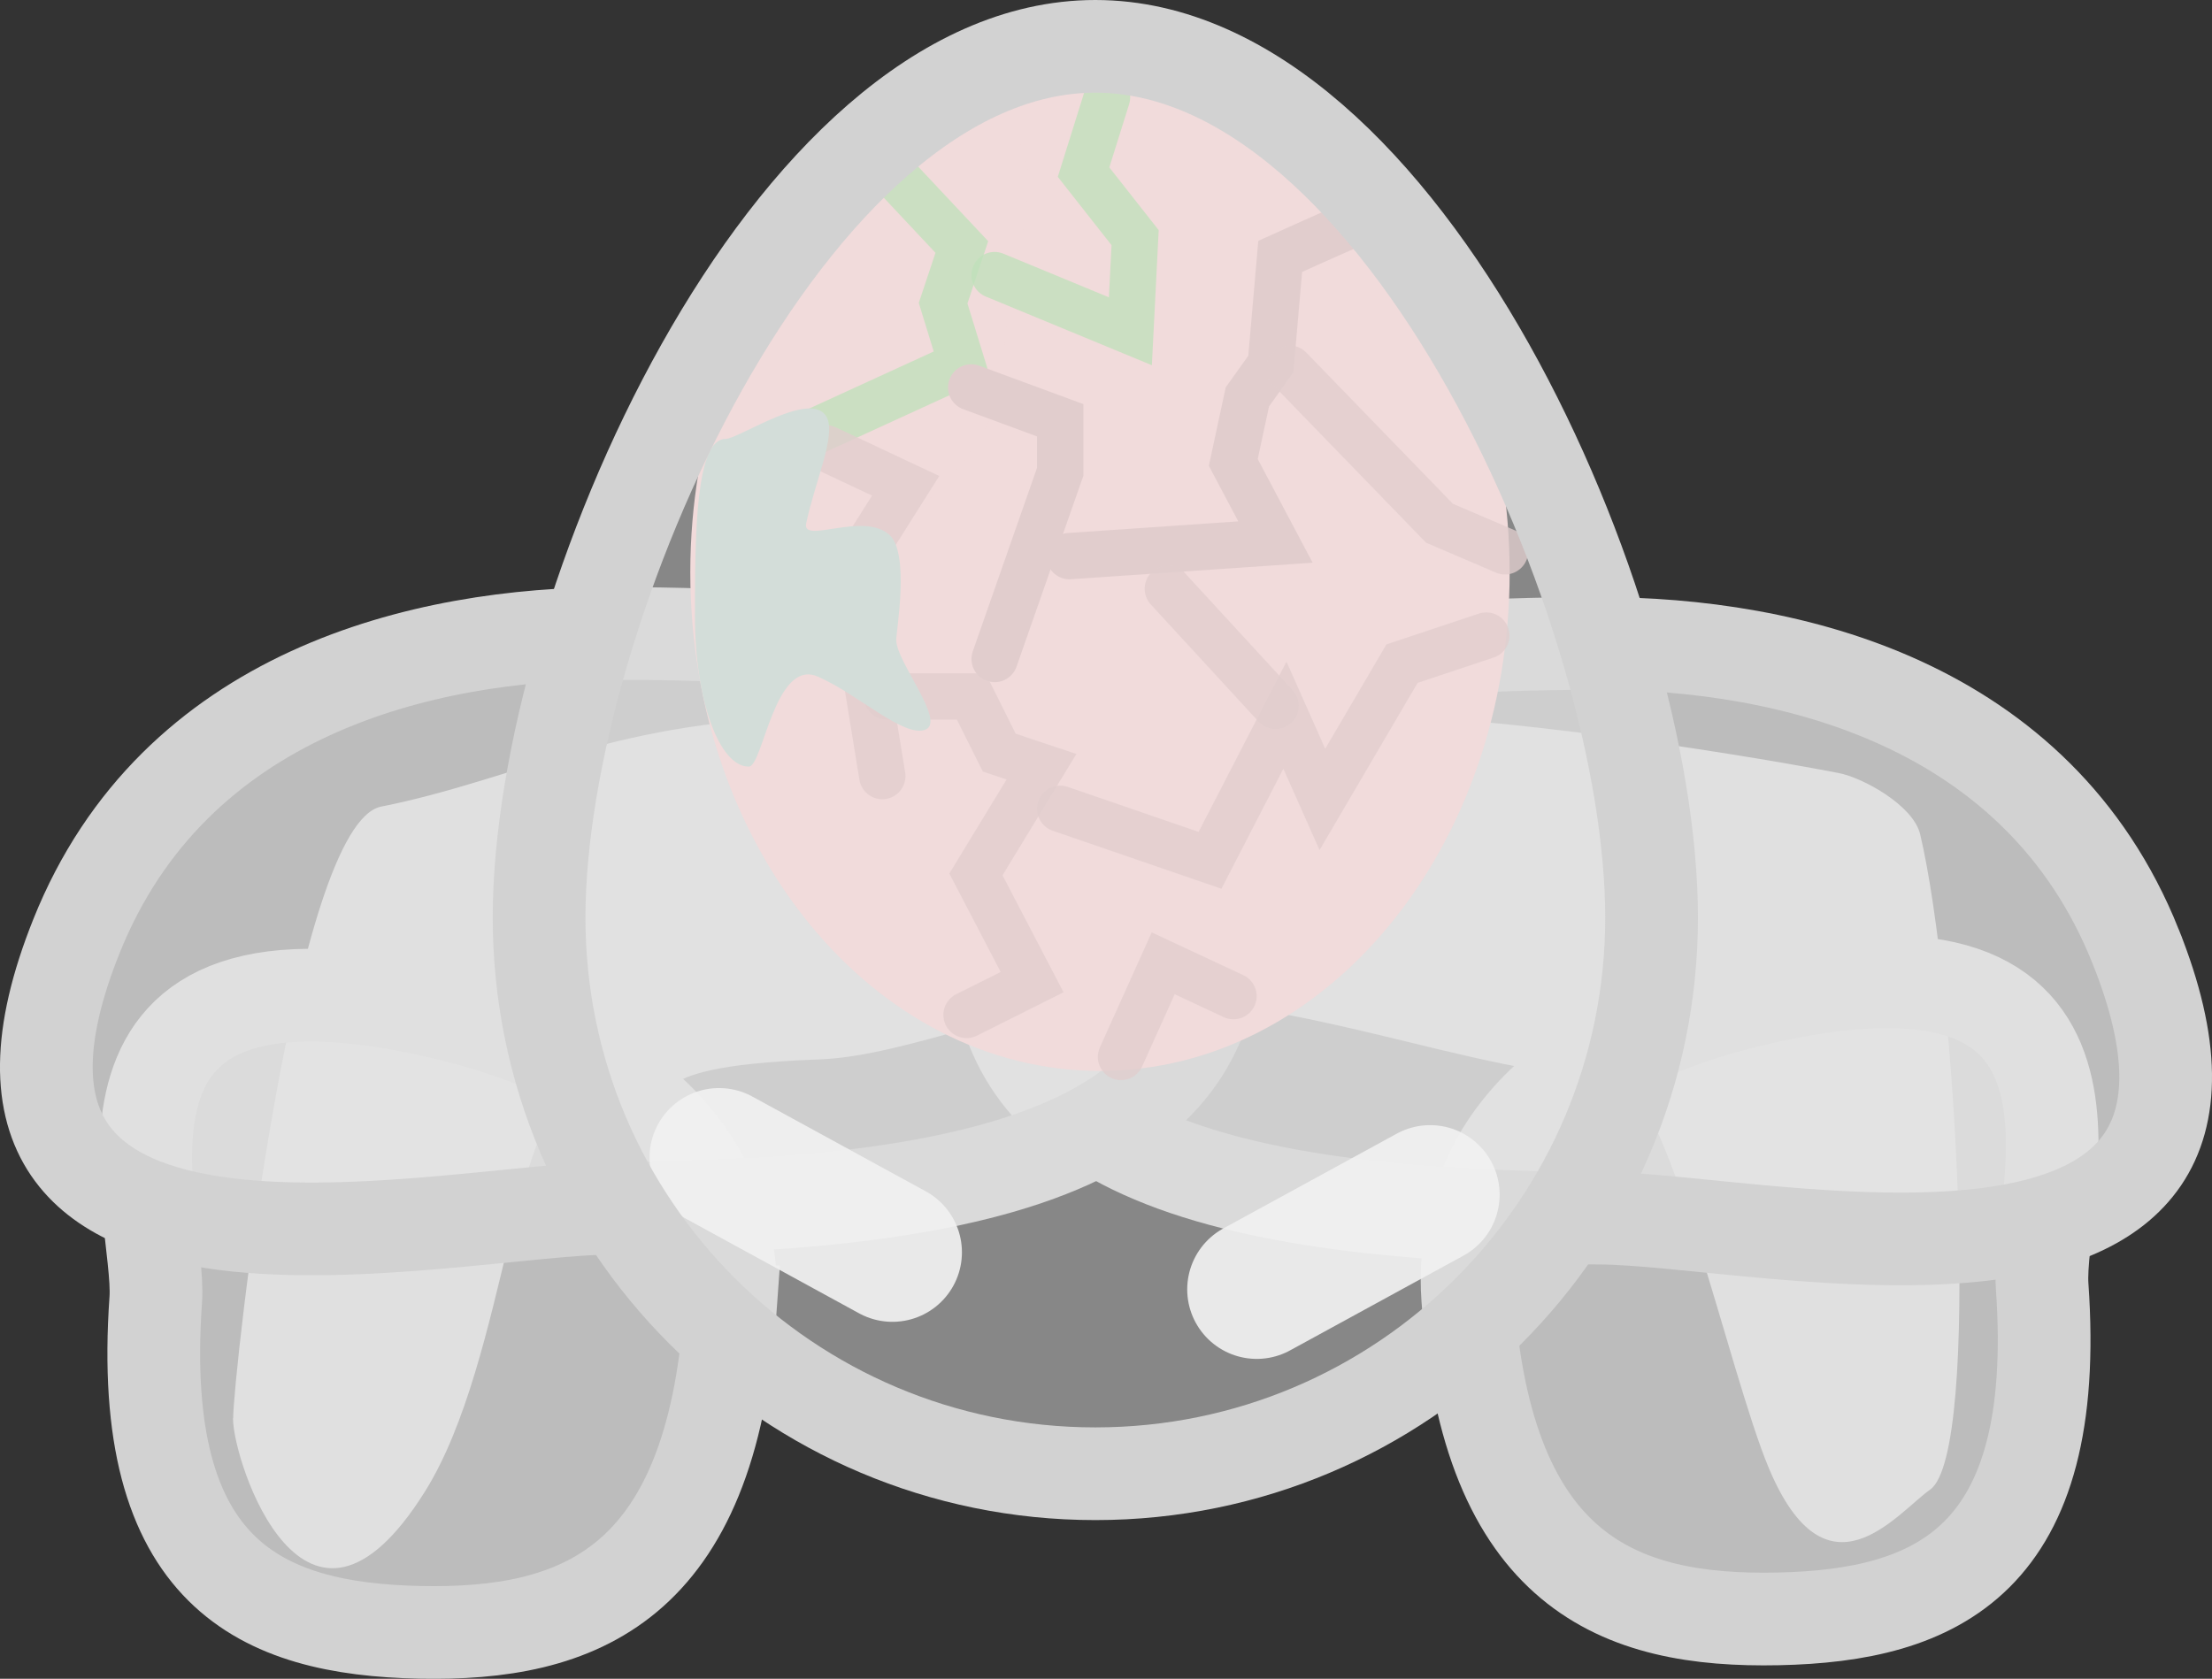 <svg version="1.1" xmlns="http://www.w3.org/2000/svg" xmlns:xlink="http://www.w3.org/1999/xlink" width="23.86" height="18.112" viewBox="0,0,23.86,18.112"><rect x="0" y="0" width="23.86" height="18.112" fill="#333333" stroke="none"/><g transform="translate(-227.8,-170.1)"><g stroke-miterlimit="10"><path d="M230.315,185.401c0,-0.453 0.656,-6.414 1.597,-6.599c1.437,-0.283 2.626,-0.977 4.728,-0.954c0.947,0.011 1.947,1.021 2.986,1.021c2.077,0 1.296,-1.041 3.042,-1.043c1.15,-0.002 3.606,0.352 4.965,0.614c0.264,0.051 0.805,0.35 0.879,0.66c0.392,1.652 0.666,6.674 0.108,7.071c-0.363,0.258 -1.115,1.254 -1.739,-0.228c-0.436,-1.036 -1.101,-4.173 -1.655,-4.2c-1.641,-0.081 -3.294,-0.873 -5.269,-0.873c-1.031,0 -2.364,0.625 -3.318,0.66c-2.299,0.085 -1.08,0.513 -2.552,0.387c-0.754,-0.064 -0.8,2.835 -1.705,4.278c-1.289,2.056 -2.069,-0.323 -2.069,-0.793z" fill-opacity="0.773" fill="#ffffff" stroke="#d2d2d2" stroke-width="0" stroke-linecap="butt"/><path d="M246.676,180.897c4.294,-1.037 3.085,2.137 3.152,3.081c0.209,2.964 -1.138,3.552 -2.849,3.588c-1.711,0.036 -3.137,-0.495 -3.347,-3.459c-0.079,-1.115 0.454,-2.584 3.043,-3.21z" fill-opacity="0.773" fill="#e3e3e3" stroke="#d2d2d2" stroke-width="1" stroke-linecap="butt"/><path d="M250.836,180.31c1.747,4.364 -4.055,2.932 -5.796,2.932c-5.468,0 -6.5,-1.388 -6.5,-3.1c0,-1.712 1.032,-3.1 6.5,-3.1c2.057,0 4.743,0.636 5.796,3.268z" fill-opacity="0.773" fill="#e3e3e3" stroke="#d2d2d2" stroke-width="1" stroke-linecap="butt"/><path d="M235.676,184.252c-0.209,2.964 -1.636,3.494 -3.347,3.459c-1.711,-0.036 -3.058,-0.624 -2.849,-3.588c0.067,-0.944 -1.142,-4.118 3.152,-3.081c2.589,0.626 3.122,2.095 3.043,3.21z" fill-opacity="0.773" fill="#e3e3e3" stroke="#d2d2d2" stroke-width="1" stroke-linecap="butt"/><path d="M234.42,176.934c5.468,0 6.5,1.388 6.5,3.1c0,1.712 -1.032,3.1 -6.5,3.1c-1.741,0 -7.543,1.431 -5.796,-2.932c1.053,-2.632 3.739,-3.268 5.796,-3.268z" fill-opacity="0.773" fill="#e3e3e3" stroke="#d2d2d2" stroke-width="1" stroke-linecap="butt"/><path d="M235.556,182.589l1.87,1.022" fill="none" stroke-opacity="0.918" stroke="#ffffff" stroke-width="1.5" stroke-linecap="round"/><path d="M243.226,182.989l-1.87,1.022" fill="none" stroke-opacity="0.918" stroke="#ffffff" stroke-width="1.5" stroke-linecap="round"/><path d="M235.246,176.275c0,-2.971 1.979,-5.379 4.419,-5.379c2.441,0 4.419,2.408 4.419,5.379c0,2.971 -1.979,5.379 -4.419,5.379c-2.441,0 -4.419,-2.408 -4.419,-5.379z" fill="#ffd4d4" stroke="none" stroke-width="0" stroke-linecap="butt"/><path d="M235.902,173.927c0,-0.976 1.498,-2.475 2.475,-2.475c0.976,0 0.253,1.549 0.253,2.525c0,0.976 -1.246,2.172 -2.222,2.172c-0.976,0 -0.505,-1.246 -0.505,-2.222z" fill-opacity="0.773" fill="#ffd4d4" stroke="none" stroke-width="0" stroke-linecap="butt"/><path d="M237.417,171.957l0.758,0.808l-0.202,0.606l0.202,0.657l-2.424,1.111" fill="none" stroke-opacity="0.773" stroke="#a1e096" stroke-width="0.5" stroke-linecap="round"/><path d="M236.71,174.937l0.859,0.404l-0.606,0.96l0.354,2.172" fill="none" stroke-opacity="0.773" stroke="#e0baba" stroke-width="0.5" stroke-linecap="round"/><path d="M237.367,177.614h0.909l0.303,0.606l0.455,0.152l-0.707,1.162l0.606,1.162l-0.707,0.354" fill="none" stroke-opacity="0.773" stroke="#e0baba" stroke-width="0.5" stroke-linecap="round"/><path d="M238.276,174.28l0.96,0.354v0.556l-0.707,2.02" fill="none" stroke="#e0baba" stroke-width="0.5" stroke-linecap="round"/><path d="M242.476,172.482c-0.204,0.084 -0.867,0.384 -0.867,0.384l-0.101,1.162l-0.253,0.354l-0.152,0.707l0.455,0.859l-2.222,0.152" fill="none" stroke="#e0baba" stroke-width="0.5" stroke-linecap="round"/><path d="M239.741,171.149l-0.253,0.808l0.556,0.707l-0.051,1.01l-1.465,-0.606" fill="none" stroke-opacity="0.773" stroke="#a1e096" stroke-width="0.5" stroke-linecap="round"/><path d="M244.034,176.048l-0.707,-0.303l-1.616,-1.667" fill="none" stroke-opacity="0.773" stroke="#e0baba" stroke-width="0.5" stroke-linecap="round"/><path d="M243.832,176.957l-0.909,0.303l-0.859,1.465l-0.404,-0.909l-0.808,1.566l-1.616,-0.556" fill="none" stroke-opacity="0.773" stroke="#e0baba" stroke-width="0.5" stroke-linecap="round"/><path d="M239.892,181.503l0.455,-1.01l0.758,0.354" fill="none" stroke-opacity="0.773" stroke="#e0baba" stroke-width="0.5" stroke-linecap="round"/><path d="M240.397,176.452l1.162,1.263" fill="none" stroke-opacity="0.773" stroke="#e0baba" stroke-width="0.5" stroke-linecap="round"/><path d="M237.468,177.008c0,0.231 0.538,0.876 0.314,0.964c-0.23,0.091 -0.723,-0.381 -1.16,-0.572c-0.466,-0.203 -0.592,0.971 -0.745,0.971c-0.321,0 -0.581,-0.724 -0.581,-1.616c0,-0.893 0.008,-1.919 0.328,-1.919c0.146,0 0.937,-0.546 1.095,-0.232c0.1,0.197 -0.128,0.692 -0.223,1.142c-0.049,0.231 0.615,-0.131 0.898,0.125c0.222,0.201 0.073,1.034 0.073,1.137z" fill="#c5d9d1" stroke-opacity="0.773" stroke="#96e0c5" stroke-width="0" stroke-linecap="butt"/><path d="M239.615,170.6c3.314,0 6,6.086 6,9.4c0,3.314 -2.686,6 -6,6c-3.314,0 -6,-2.686 -6,-6c0,-3.314 2.686,-9.4 6,-9.4z" fill-opacity="0.482" fill="#e3e3e3" stroke="#d2d2d2" stroke-width="1" stroke-linecap="butt"/></g></g></svg><!--rotationCenter:12.199672074879118:9.900000000000006-->